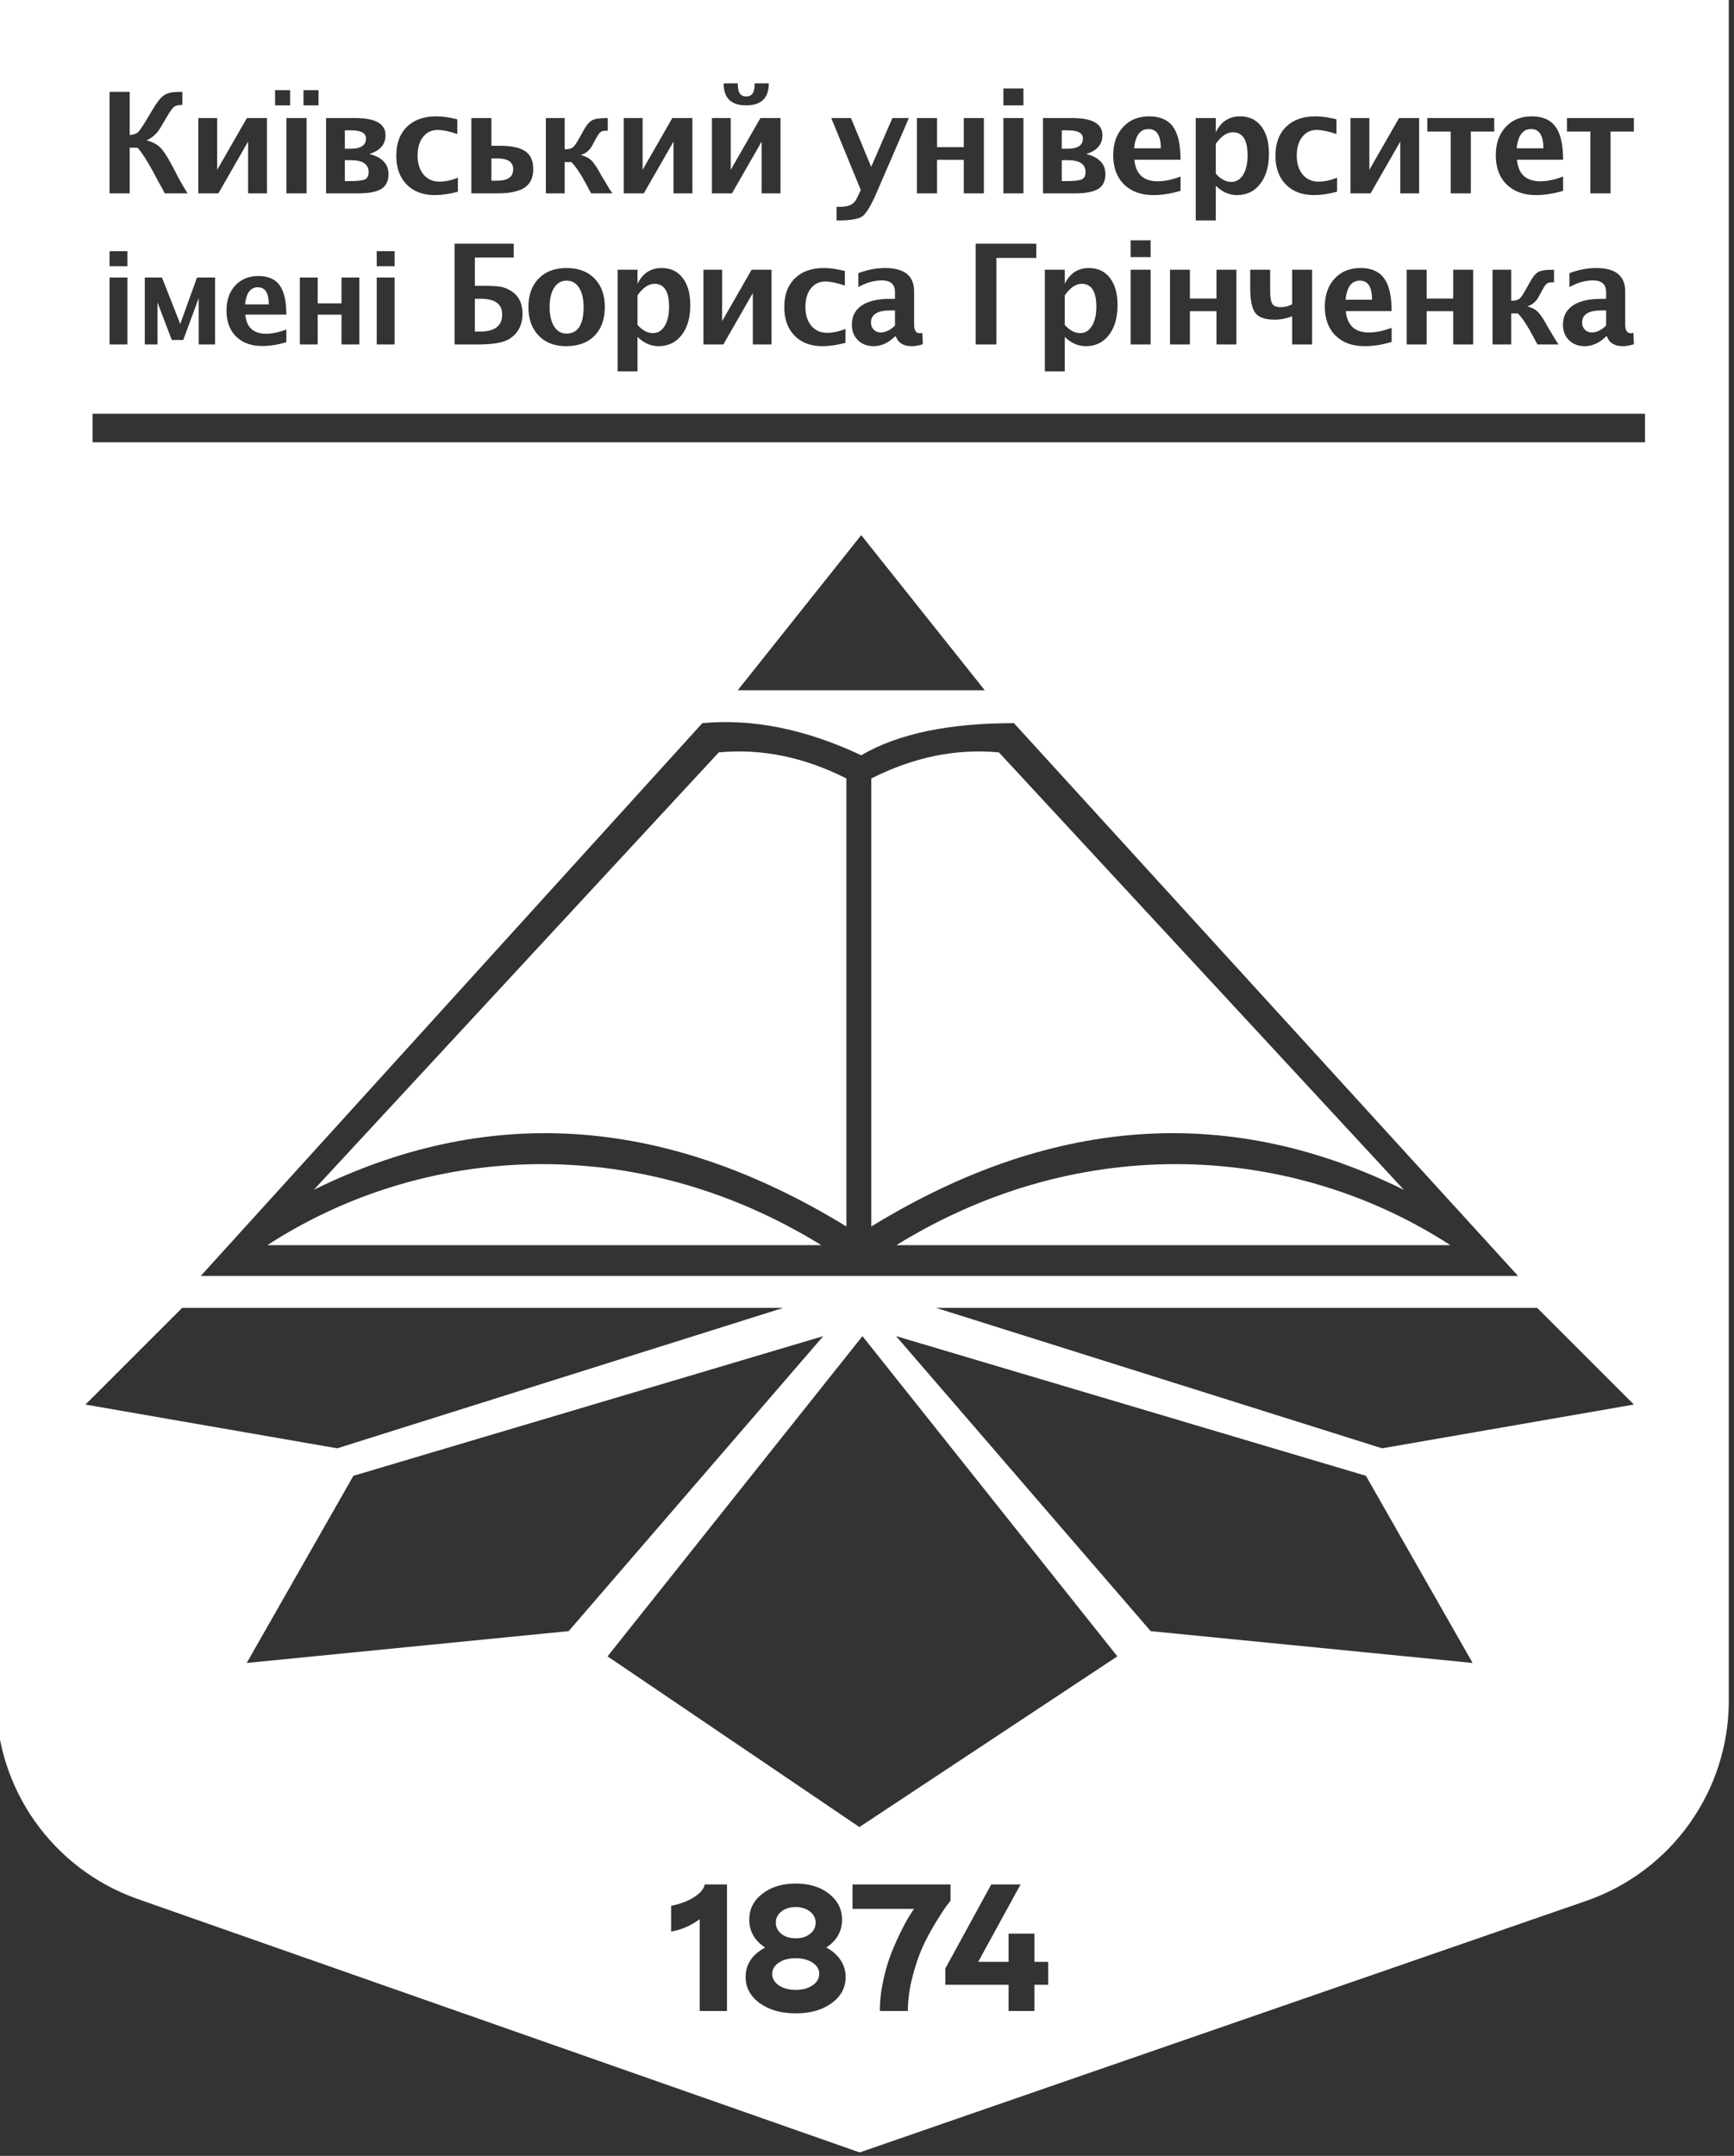 <?xml version="1.0" encoding="UTF-8" standalone="no"?>
<!DOCTYPE svg PUBLIC "-//W3C//DTD SVG 1.1//EN" "http://www.w3.org/Graphics/SVG/1.1/DTD/svg11.dtd">
<svg width="100%" height="100%" viewBox="0 0 824 1024" version="1.1" xmlns="http://www.w3.org/2000/svg" xmlns:xlink="http://www.w3.org/1999/xlink" xml:space="preserve" xmlns:serif="http://www.serif.com/" style="fill-rule:evenodd;clip-rule:evenodd;stroke-linejoin:round;stroke-miterlimit:2;">
    <rect x="0" y="0" width="824" height="1024" fill="#333333" stroke="none"/>
    <g transform="matrix(1,0,0,1,-5506.99,-116)">
        <g transform="matrix(1.182,0,0,0.907,-984.254,10.585)">
            <g transform="matrix(0.698,0,0,0.909,3888.21,-2296.7)">
                <path d="M2295.08,2653.53L3293.08,2653.53L3293.08,3634.25C3293.08,3686.28 3260.11,3732.59 3210.94,3749.62L2792.47,3894.53L2376.72,3748.56C2327.81,3731.38 2295.08,3685.19 2295.08,3633.36L2295.08,2653.53ZM2812.82,2848.31L2813.33,2848.31C2814.67,2852.05 2817.7,2853.92 2822.4,2853.92C2824.26,2853.92 2826.41,2853.56 2828.84,2852.82L2828.56,2846.31C2827.94,2846.42 2827.44,2846.47 2827.05,2846.47C2824.91,2846.47 2823.83,2844.78 2823.83,2841.41L2823.83,2822.35C2823.83,2813.38 2818.26,2808.89 2807.12,2808.89C2802.03,2808.89 2796.89,2809.89 2791.7,2811.87L2791.7,2819.88C2796.27,2817.31 2800.79,2816.03 2805.26,2816.03C2810.3,2816.03 2812.82,2818.27 2812.82,2822.74L2812.82,2826.66L2809.76,2826.66C2802.76,2826.66 2797.38,2827.95 2793.62,2830.53C2789.85,2833.1 2787.97,2836.77 2787.97,2841.53C2787.97,2845.19 2789.14,2848.17 2791.46,2850.47C2793.79,2852.77 2796.81,2853.92 2800.53,2853.92C2804.9,2853.92 2809,2852.05 2812.82,2848.31ZM2812.82,2842.08C2810.01,2844.72 2807.25,2846.04 2804.57,2846.04C2802.99,2846.04 2801.66,2845.49 2800.59,2844.41C2799.52,2843.33 2798.98,2841.99 2798.98,2840.39C2798.98,2835.68 2802.69,2833.33 2810.11,2833.33L2812.82,2833.33L2812.82,2842.08ZM3107.57,2852.94L3119.05,2852.94L3119.05,2833.76L3134.36,2833.76L3134.36,2852.94L3145.83,2852.94L3145.83,2809.87L3134.36,2809.87L3134.36,2826.5L3119.05,2826.5L3119.05,2809.87L3107.57,2809.87L3107.57,2852.94ZM2977.29,2764.42L2977.29,2756.2C2972.42,2758.02 2968.05,2758.93 2964.17,2758.93C2955.97,2758.93 2951.48,2754.79 2950.7,2746.52L2977.29,2746.52C2977.29,2737.86 2975.85,2731.52 2972.96,2727.52C2970.07,2723.52 2965.49,2721.51 2959.21,2721.51C2952.99,2721.51 2947.99,2723.56 2944.2,2727.66C2940.41,2731.75 2938.52,2737.16 2938.52,2743.88C2938.52,2750.99 2940.59,2756.6 2944.72,2760.7C2948.86,2764.81 2954.51,2766.87 2961.67,2766.87C2966.59,2766.87 2971.8,2766.05 2977.29,2764.42ZM2950.54,2739.93C2951.3,2732.52 2954.07,2728.82 2958.86,2728.82C2963.57,2728.82 2965.93,2732.52 2965.93,2739.93L2950.54,2739.93ZM2986.04,2781.49L2997.6,2781.49L2997.6,2761.49C3001.24,2765.08 3005.32,2766.87 3009.82,2766.87C3015.42,2766.87 3019.88,2764.71 3023.21,2760.39C3026.54,2756.07 3028.21,2750.28 3028.21,2743.01C3028.21,2736.32 3026.73,2731.06 3023.78,2727.24C3020.82,2723.42 3016.77,2721.51 3011.62,2721.51C3005.24,2721.51 3000.57,2724.57 2997.6,2730.68L2997.6,2722.5L2986.04,2722.5L2986.04,2781.49ZM2997.6,2754.54L2997.6,2737.36C3000.75,2732.91 3004.03,2730.68 3007.44,2730.68C3013.09,2730.68 3015.91,2735.12 3015.91,2743.99C3015.91,2748.63 3015.06,2752.34 3013.37,2755.12C3011.68,2757.89 3009.41,2759.28 3006.58,2759.28C3003.4,2759.28 3000.41,2757.7 2997.6,2754.54ZM2898.06,2765.88L2916.53,2765.88C2922.72,2765.88 2927.19,2765.02 2929.92,2763.29C2932.66,2761.57 2934.02,2758.73 2934.02,2754.78C2934.02,2751.86 2933.1,2749.43 2931.25,2747.49C2929.4,2745.55 2926.64,2744.12 2922.97,2743.2C2926.07,2742.26 2928.4,2740.88 2929.96,2739.08C2931.52,2737.27 2932.3,2735.04 2932.3,2732.38C2932.3,2729.09 2930.86,2726.62 2927.97,2724.97C2925.08,2723.33 2920.76,2722.5 2915.01,2722.5L2898.06,2722.5L2898.06,2765.88ZM2908.88,2758.81L2908.88,2746.76L2912.27,2746.76C2915.71,2746.76 2918.29,2747.33 2920.01,2748.48C2921.72,2749.62 2922.58,2751.34 2922.58,2753.63C2922.58,2755.74 2921.88,2757.13 2920.47,2757.8C2919.07,2758.47 2916.18,2758.81 2911.8,2758.81L2908.88,2758.81ZM2908.88,2740.16L2908.88,2729.57L2912.47,2729.57C2915.33,2729.57 2917.48,2729.96 2918.91,2730.74C2920.34,2731.52 2921.06,2732.68 2921.06,2734.24C2921.06,2736.21 2920.32,2737.69 2918.85,2738.68C2917.38,2739.67 2915.19,2740.16 2912.27,2740.16L2908.88,2740.16ZM2623.39,2853.92C2630.35,2853.92 2635.8,2851.92 2639.76,2847.92C2643.71,2843.92 2645.69,2838.39 2645.69,2831.33C2645.69,2824.43 2643.72,2818.96 2639.77,2814.93C2635.83,2810.91 2630.46,2808.89 2623.67,2808.89C2616.89,2808.89 2611.54,2810.91 2607.6,2814.93C2603.66,2818.96 2601.68,2824.45 2601.68,2831.41C2601.68,2838.28 2603.64,2843.76 2607.56,2847.82C2611.47,2851.89 2616.75,2853.92 2623.39,2853.92ZM2623.59,2846.67C2620.59,2846.67 2618.23,2845.29 2616.49,2842.55C2614.76,2839.8 2613.9,2836.09 2613.9,2831.41C2613.9,2826.67 2614.77,2822.95 2616.51,2820.23C2618.26,2817.51 2620.64,2816.15 2623.67,2816.15C2626.72,2816.15 2629.11,2817.51 2630.86,2820.23C2632.6,2822.95 2633.47,2826.65 2633.47,2831.33C2633.47,2841.55 2630.18,2846.67 2623.59,2846.67ZM2559.15,2852.94L2572.61,2852.94C2581.32,2852.94 2587.38,2851.86 2590.79,2849.69C2595.78,2846.52 2598.27,2841.68 2598.27,2835.17C2598.27,2829.24 2596.09,2824.88 2591.72,2822.11C2589.76,2820.86 2587.73,2820.05 2585.65,2819.68C2583.57,2819.31 2579.93,2819.13 2574.74,2819.13L2570.86,2819.13L2570.86,2802.85L2593.23,2802.85L2593.23,2794.89L2559.15,2794.89L2559.15,2852.94ZM2570.86,2845.49L2570.86,2826.62L2574.31,2826.62C2578.4,2826.62 2581.46,2827.37 2583.5,2828.88C2585.54,2830.38 2586.56,2832.64 2586.56,2835.64C2586.56,2838.94 2585.5,2841.4 2583.36,2843.04C2581.23,2844.67 2578.05,2845.49 2573.81,2845.49L2570.86,2845.49ZM3041.58,2852.94L3053.06,2852.94L3053.06,2809.87L3041.58,2809.87L3041.58,2829.8C3039.46,2830.9 3037.3,2831.45 3035.11,2831.45C3032.65,2831.45 3031.01,2830.81 3030.16,2829.53C3029.33,2828.24 3028.91,2825.72 3028.91,2821.95L3028.91,2809.87L3017.43,2809.87L3017.43,2820.5C3017.43,2827.51 3018.43,2832.29 3020.41,2834.84C3022.41,2837.39 3026.14,2838.66 3031.62,2838.66C3034.85,2838.66 3038.17,2838.02 3041.58,2836.74L3041.58,2852.94ZM2836.39,3407.94L3093.39,3488.88L3238.41,3463.67L3182.68,3407.94L2836.39,3407.94ZM2360.45,2807.87L2370.72,2807.87L2370.72,2799.19L2360.45,2799.19L2360.45,2807.87ZM2784.29,2852L2784.29,2843.96C2780.64,2845.48 2777.1,2846.23 2773.67,2846.23C2769.89,2846.23 2766.88,2844.87 2764.61,2842.16C2762.35,2839.43 2761.22,2835.81 2761.22,2831.29C2761.22,2826.87 2762.27,2823.33 2764.36,2820.66C2766.45,2817.99 2769.22,2816.66 2772.66,2816.66C2775.47,2816.66 2779.24,2817.43 2783.94,2818.97L2783.94,2810.58C2779.42,2809.45 2775.42,2808.89 2771.96,2808.89C2764.8,2808.89 2759.19,2810.88 2755.14,2814.86C2751.08,2818.83 2749.05,2824.33 2749.05,2831.37C2749.05,2838.32 2751.02,2843.82 2754.96,2847.86C2758.9,2851.9 2764.27,2853.92 2771.07,2853.92C2775.13,2853.92 2779.53,2853.28 2784.29,2852ZM3222.41,2848.31L3222.91,2848.31C3224.25,2852.05 3227.28,2853.92 3231.98,2853.92C3233.84,2853.92 3235.99,2853.56 3238.41,2852.82L3238.14,2846.31C3237.52,2846.42 3237.02,2846.47 3236.63,2846.47C3234.49,2846.47 3233.41,2844.78 3233.41,2841.41L3233.41,2822.35C3233.41,2813.38 3227.85,2808.89 3216.71,2808.89C3211.61,2808.89 3206.47,2809.89 3201.28,2811.87L3201.28,2819.88C3205.85,2817.31 3210.37,2816.03 3214.85,2816.03C3219.89,2816.03 3222.41,2818.27 3222.41,2822.74L3222.41,2826.66L3219.34,2826.66C3212.34,2826.66 3206.96,2827.95 3203.2,2830.53C3199.43,2833.1 3197.56,2836.77 3197.56,2841.53C3197.56,2845.19 3198.72,2848.17 3201.04,2850.47C3203.37,2852.77 3206.39,2853.92 3210.12,2853.92C3214.48,2853.92 3218.58,2852.05 3222.41,2848.31ZM3222.41,2842.08C3219.59,2844.72 3216.84,2846.04 3214.15,2846.04C3212.57,2846.04 3211.25,2845.49 3210.17,2844.41C3209.1,2843.33 3208.57,2841.99 3208.57,2840.39C3208.57,2835.68 3212.27,2833.33 3219.69,2833.33L3222.41,2833.33L3222.41,2842.08ZM2472.13,2715.19L2480.8,2715.19L2480.8,2706.42L2472.13,2706.42L2472.13,2715.19ZM3213.35,2765.88L3224.94,2765.88L3224.94,2730.28L3238.41,2730.28L3238.41,2722.5L3199.88,2722.5L3199.88,2730.28L3213.35,2730.28L3213.35,2765.88ZM2875.25,2765.88L2886.81,2765.88L2886.81,2722.5L2875.25,2722.5L2875.25,2765.88ZM2360.45,2852.94L2370.72,2852.94L2370.72,2814.37L2360.45,2814.37L2360.45,2852.94ZM2875.25,2715.19L2886.81,2715.19L2886.81,2705.43L2875.25,2705.43L2875.25,2715.19ZM2462.26,2851.64L2462.26,2844.34C2457.93,2845.95 2454.04,2846.76 2450.59,2846.76C2443.3,2846.76 2439.3,2843.08 2438.61,2835.73L2462.26,2835.73C2462.26,2828.02 2460.97,2822.39 2458.4,2818.83C2455.83,2815.27 2451.76,2813.49 2446.18,2813.49C2440.65,2813.49 2436.2,2815.31 2432.83,2818.95C2429.46,2822.6 2427.78,2827.4 2427.78,2833.37C2427.78,2839.7 2429.62,2844.69 2433.3,2848.34C2436.98,2851.99 2442,2853.82 2448.37,2853.82C2452.74,2853.82 2457.37,2853.09 2462.26,2851.64ZM2438.47,2829.86C2439.14,2823.28 2441.61,2819.99 2445.87,2819.99C2450.06,2819.99 2452.15,2823.28 2452.15,2829.86L2438.47,2829.86ZM2380.73,2852.94L2388.02,2852.94L2388.02,2828.77L2388.05,2828.77L2396.28,2850.34L2402.88,2850.34L2411.73,2826.35L2411.77,2826.35L2411.77,2852.94L2421.21,2852.94L2421.21,2814.37L2410.8,2814.37L2401.18,2841.03L2401.11,2841.03L2390.62,2814.37L2380.73,2814.37L2380.73,2852.94ZM2825.47,2765.88L2837.02,2765.88L2837.02,2746.56L2852.45,2746.56L2852.45,2765.88L2864.01,2765.88L2864.01,2722.5L2852.45,2722.5L2852.45,2739.25L2837.02,2739.25L2837.02,2722.5L2825.47,2722.5L2825.47,2765.88ZM2948.57,2852.94L2960.05,2852.94L2960.05,2809.87L2948.57,2809.87L2948.57,2852.94ZM2702.49,2852.94L2713.96,2852.94L2730.94,2823.33L2730.94,2852.94L2741.72,2852.94L2741.72,2809.87L2730.24,2809.87L2713.26,2839.49L2713.26,2809.87L2702.49,2809.87L2702.49,2852.94ZM2820.24,3813.06C2820.24,3806.74 2821.12,3800.18 2822.89,3793.37C2824.66,3786.56 2826.62,3780.8 2828.78,3776.08C2830.93,3771.36 2833.43,3766.68 2836.28,3762.07C2839.13,3757.45 2841.09,3754.41 2842.16,3752.95C2843.24,3751.49 2844.13,3750.35 2844.82,3749.51L2844.82,3740.14L2788.36,3740.14L2788.36,3754.2L2823.78,3754.2L2821.8,3757.22C2820.41,3759.31 2818.74,3762.28 2816.8,3766.13C2814.85,3769.98 2812.93,3774.25 2811.02,3778.94C2809.11,3783.63 2807.47,3789.05 2806.12,3795.19C2804.77,3801.34 2804.09,3807.29 2804.09,3813.06L2820.24,3813.06ZM3098.88,2851.49L3098.88,2843.33C3094.05,2845.14 3089.71,2846.04 3085.86,2846.04C3077.72,2846.04 3073.26,2841.93 3072.48,2833.72L3098.88,2833.72C3098.88,2825.12 3097.45,2818.83 3094.58,2814.86C3091.71,2810.88 3087.16,2808.89 3080.93,2808.89C3074.76,2808.89 3069.79,2810.93 3066.03,2814.99C3062.27,2819.06 3060.39,2824.43 3060.39,2831.09C3060.39,2838.15 3062.44,2843.72 3066.55,2847.8C3070.66,2851.88 3076.27,2853.92 3083.38,2853.92C3088.26,2853.92 3093.43,2853.11 3098.88,2851.49ZM3072.33,2827.17C3073.08,2819.82 3075.83,2816.15 3080.59,2816.15C3085.26,2816.15 3087.6,2819.82 3087.6,2827.17L3072.33,2827.17ZM2714.12,2702.51C2714.12,2706.75 2715.2,2709.93 2717.36,2712.03C2719.52,2714.14 2722.78,2715.19 2727.12,2715.19C2731.45,2715.19 2734.69,2714.14 2736.87,2712.03C2739.04,2709.93 2740.13,2706.75 2740.13,2702.51L2731.93,2702.51L2731.97,2703.38C2731.97,2705.62 2731.56,2707.29 2730.76,2708.4C2729.95,2709.5 2728.74,2710.06 2727.12,2710.06C2725.51,2710.06 2724.31,2709.51 2723.51,2708.42C2722.72,2707.33 2722.32,2705.67 2722.32,2703.46L2722.32,2702.51L2714.12,2702.51ZM2561.08,2764.93L2561.08,2756.83C2557.41,2758.36 2553.85,2759.12 2550.39,2759.12C2546.58,2759.12 2543.55,2757.76 2541.27,2755.02C2538.99,2752.28 2537.85,2748.63 2537.85,2744.07C2537.85,2739.62 2538.91,2736.05 2541.01,2733.37C2543.12,2730.68 2545.91,2729.34 2549.37,2729.34C2552.21,2729.34 2555.99,2730.11 2560.73,2731.67L2560.73,2723.21C2556.18,2722.08 2552.16,2721.51 2548.67,2721.51C2541.46,2721.51 2535.81,2723.52 2531.72,2727.52C2527.63,2731.52 2525.59,2737.07 2525.59,2744.15C2525.59,2751.16 2527.58,2756.7 2531.55,2760.76C2535.51,2764.83 2540.92,2766.87 2547.77,2766.87C2551.86,2766.87 2556.29,2766.22 2561.08,2764.93ZM2859.29,2852.94L2871.23,2852.94L2871.23,2803.09L2894.22,2803.09L2894.22,2794.89L2859.29,2794.89L2859.29,2852.94ZM2568.82,2765.88L2583.77,2765.88C2590.98,2765.88 2596.24,2764.77 2599.53,2762.54C2602.82,2760.32 2604.47,2756.77 2604.47,2751.89C2604.47,2747.15 2602.95,2743.73 2599.9,2741.62C2596.85,2739.52 2591.95,2738.46 2585.18,2738.46L2580.38,2738.46L2580.38,2722.5L2568.82,2722.5L2568.82,2765.88ZM2580.38,2758.57L2580.38,2745.77L2583.93,2745.77C2586.92,2745.77 2589.17,2746.29 2590.66,2747.33C2592.16,2748.37 2592.91,2749.92 2592.91,2751.97C2592.91,2754.19 2592.15,2755.84 2590.63,2756.93C2589.1,2758.03 2586.83,2758.57 2583.81,2758.57L2580.38,2758.57ZM2611.73,2765.88L2622.55,2765.88L2622.55,2747.87L2626.41,2747.87C2628.94,2750.39 2631.82,2754.69 2635.05,2760.74L2636.84,2764.1C2637,2764.39 2637.32,2764.99 2637.82,2765.88L2650.04,2765.88C2649.18,2764.64 2648.62,2763.81 2648.36,2763.39L2646.02,2759.4L2643.83,2755.81L2642.54,2753.47C2640.69,2750.18 2639.08,2747.91 2637.7,2746.64C2636.32,2745.38 2634.38,2744.43 2631.88,2743.8C2634.75,2742.85 2636.88,2741.1 2638.29,2738.54L2639.5,2736.33L2640.67,2734.2C2641.68,2732.3 2642.53,2731.1 2643.21,2730.58C2643.88,2730.07 2644.91,2729.81 2646.29,2729.81L2647.38,2729.81L2647.38,2722.5L2645.67,2722.54C2642.12,2722.54 2639.57,2723.02 2638.01,2723.98C2636.45,2724.95 2634.8,2727.06 2633.05,2730.32L2631.92,2732.38C2629.92,2736.12 2628.43,2738.41 2627.45,2739.25C2626.47,2740.1 2624.84,2740.52 2622.55,2740.52L2622.55,2722.5L2611.73,2722.5L2611.73,2765.88ZM2656.6,2765.88L2668.16,2765.88L2685.26,2736.05L2685.26,2765.88L2696.12,2765.88L2696.12,2722.5L2684.56,2722.5L2667.46,2752.33L2667.46,2722.5L2656.6,2722.5L2656.6,2765.88ZM2841.8,3788.58L2841.8,3797.95L2878.26,3797.95L2878.26,3813.06L2893.16,3813.06L2893.16,3797.95L2901.07,3797.95L2901.07,3784.72L2893.16,3784.72L2893.16,3768.47L2878.26,3768.47L2878.26,3784.72L2860.76,3784.72L2885.14,3740.14L2868.26,3740.14L2841.8,3788.58ZM2948.57,2802.62L2960.05,2802.62L2960.05,2792.93L2948.57,2792.93L2948.57,2802.62ZM2793.13,2763.95L2792.35,2765.57L2790.79,2768.84C2789.9,2770.64 2788.69,2771.89 2787.14,2772.6C2785.59,2773.31 2783.3,2773.66 2780.28,2773.66L2779.19,2773.66L2779.19,2781.49L2780.44,2781.49C2787.37,2781.49 2791.93,2780.66 2794.15,2779.02C2796.36,2777.37 2799.11,2772.74 2802.39,2765.13L2820.82,2722.5L2811.33,2722.5L2799.11,2750.63L2787.47,2722.5L2776.11,2722.5L2793.13,2763.95ZM2899.14,2868.43L2910.62,2868.43L2910.62,2848.59C2914.24,2852.14 2918.28,2853.92 2922.75,2853.92C2928.31,2853.92 2932.74,2851.78 2936.05,2847.49C2939.36,2843.2 2941.01,2837.45 2941.01,2830.23C2941.01,2823.59 2939.54,2818.37 2936.61,2814.58C2933.68,2810.79 2929.65,2808.89 2924.53,2808.89C2918.2,2808.89 2913.56,2811.93 2910.62,2817.99L2910.62,2809.87L2899.14,2809.87L2899.14,2868.43ZM2910.62,2841.68L2910.62,2824.62C2913.74,2820.2 2917,2817.99 2920.39,2817.99C2925.99,2817.99 2928.8,2822.4 2928.8,2831.21C2928.8,2835.81 2927.96,2839.49 2926.28,2842.25C2924.6,2845.01 2922.35,2846.39 2919.53,2846.39C2916.38,2846.39 2913.41,2844.82 2910.62,2841.68ZM3157,2852.94L3167.74,2852.94L3167.74,2835.05L3171.58,2835.05C3174.09,2837.57 3176.94,2841.83 3180.14,2847.84L3181.93,2851.18C3182.08,2851.46 3182.41,2852.05 3182.9,2852.94L3195.03,2852.94C3194.18,2851.71 3193.62,2850.89 3193.37,2850.47L3191.04,2846.51L3188.87,2842.94L3187.59,2840.62C3185.75,2837.36 3184.15,2835.09 3182.78,2833.84C3181.41,2832.58 3179.49,2831.64 3177.01,2831.01C3179.85,2830.07 3181.97,2828.34 3183.36,2825.8L3184.57,2823.6L3185.73,2821.48C3186.74,2819.6 3187.58,2818.41 3188.25,2817.89C3188.92,2817.39 3189.94,2817.13 3191.31,2817.13L3192.4,2817.13L3192.4,2809.87L3190.69,2809.91C3187.18,2809.91 3184.64,2810.39 3183.09,2811.34C3181.54,2812.3 3179.9,2814.4 3178.17,2817.64L3177.04,2819.68C3175.05,2823.39 3173.57,2825.67 3172.61,2826.5C3171.64,2827.34 3170.01,2827.76 3167.74,2827.76L3167.74,2809.87L3157,2809.87L3157,2852.94ZM3075.19,2765.88L3086.75,2765.88L3103.85,2736.05L3103.85,2765.88L3114.7,2765.88L3114.7,2722.5L3103.15,2722.5L3086.05,2752.33L3086.05,2722.5L3075.19,2722.5L3075.19,2765.88ZM2771.5,3424.25L2500.88,3504.71L2439.43,3612.53L2624.86,3594.2L2771.5,3424.25ZM2793.38,2962.77L2722.24,3052.16L2864.53,3052.16L2793.38,2962.77ZM3067.45,2764.93L3067.45,2756.83C3063.78,2758.36 3060.22,2759.12 3056.76,2759.12C3052.96,2759.12 3049.92,2757.76 3047.64,2755.02C3045.36,2752.28 3044.22,2748.63 3044.22,2744.07C3044.22,2739.62 3045.28,2736.05 3047.39,2733.37C3049.49,2730.68 3052.28,2729.34 3055.74,2729.34C3058.58,2729.34 3062.37,2730.11 3067.1,2731.67L3067.1,2723.21C3062.55,2722.08 3058.53,2721.51 3055.04,2721.51C3047.83,2721.51 3042.18,2723.52 3038.09,2727.52C3034.01,2731.52 3031.96,2737.07 3031.96,2744.15C3031.96,2751.16 3033.95,2756.7 3037.92,2760.76C3041.89,2764.83 3047.29,2766.87 3054.14,2766.87C3058.23,2766.87 3062.67,2766.22 3067.45,2764.93ZM2971.22,2852.94L2982.69,2852.94L2982.69,2833.76L2998,2833.76L2998,2852.94L3009.48,2852.94L3009.48,2809.87L2998,2809.87L2998,2826.5L2982.69,2826.5L2982.69,2809.87L2971.22,2809.87L2971.22,2852.94ZM2411.56,2765.88L2423.12,2765.88L2440.22,2736.05L2440.22,2765.88L2451.08,2765.88L2451.08,2722.5L2439.52,2722.5L2422.42,2752.33L2422.42,2722.5L2411.56,2722.5L2411.56,2765.88ZM2794.08,3424.25L2647.26,3608.73L2792.33,3707.07L2940.9,3608.73L2794.08,3424.25ZM2881.34,3071.1C2845.25,3071.1 2815.33,3076.72 2793.38,3089.6C2761.11,3074.43 2730.63,3068.41 2701.86,3071.1L2412.97,3389.55L3171.68,3389.55L2881.34,3071.1ZM2799.17,3102.97C2823.72,3090.56 2848.22,3085.64 2872.69,3087.95L3105.93,3339.95C3008.4,3291.85 2906.45,3295.33 2799.17,3361.08L2799.17,3102.97ZM2770.39,3371.83L2451.33,3371.83C2540.73,3313.79 2662.98,3305.54 2770.39,3371.83ZM2784.84,3102.97L2784.84,3361.08C2677.56,3295.33 2575.61,3291.85 2478.08,3339.95L2711.32,3087.95C2735.79,3085.64 2760.29,3090.56 2784.84,3102.97ZM2813.61,3371.83C2921.03,3305.54 3043.28,3313.79 3132.68,3371.83L2813.61,3371.83ZM2485.13,2765.88L2503.6,2765.88C2509.8,2765.88 2514.26,2765.02 2517,2763.29C2519.73,2761.57 2521.1,2758.73 2521.1,2754.78C2521.1,2751.86 2520.17,2749.43 2518.32,2747.49C2516.48,2745.55 2513.72,2744.12 2510.05,2743.2C2513.14,2742.26 2515.47,2740.88 2517.04,2739.08C2518.6,2737.27 2519.38,2735.04 2519.38,2732.38C2519.38,2729.09 2517.93,2726.62 2515.04,2724.97C2512.16,2723.33 2507.83,2722.5 2502.08,2722.5L2485.13,2722.5L2485.13,2765.88ZM2495.95,2758.81L2495.95,2746.76L2499.35,2746.76C2502.78,2746.76 2505.36,2747.33 2507.08,2748.48C2508.8,2749.62 2509.66,2751.34 2509.66,2753.63C2509.66,2755.74 2508.95,2757.13 2507.55,2757.8C2506.14,2758.47 2503.25,2758.81 2498.88,2758.81L2495.95,2758.81ZM2495.95,2740.16L2495.95,2729.57L2499.54,2729.57C2502.41,2729.57 2504.55,2729.96 2505.99,2730.74C2507.42,2731.52 2508.13,2732.68 2508.13,2734.24C2508.13,2736.21 2507.4,2737.69 2505.93,2738.68C2504.46,2739.67 2502.26,2740.16 2499.35,2740.16L2495.95,2740.16ZM2462.33,2765.88L2473.89,2765.88L2473.89,2722.5L2462.33,2722.5L2462.33,2765.88ZM2514.31,2852.94L2524.59,2852.94L2524.59,2814.37L2514.31,2814.37L2514.31,2852.94ZM2360.45,2765.88L2372.01,2765.88L2372.01,2739.57L2376.57,2739.57C2379.07,2742.47 2381.98,2746.93 2385.28,2752.96L2388.48,2758.97L2391.06,2763.59C2391.24,2763.93 2391.62,2764.7 2392.19,2765.88L2405.35,2765.88C2403.03,2762.14 2401.15,2758.89 2399.69,2756.12L2397.31,2751.46L2395.71,2748.54C2393.31,2744.03 2391.18,2740.91 2389.32,2739.17C2387.46,2737.44 2384.93,2736.17 2381.73,2735.38C2385.16,2733.75 2387.78,2731.39 2389.58,2728.31L2391.26,2725.5L2392.93,2722.62L2394.5,2720.05C2395.88,2717.79 2397,2716.37 2397.88,2715.8C2398.75,2715.24 2400.24,2714.96 2402.35,2714.96L2402.35,2707.41C2400.91,2707.46 2399.99,2707.49 2399.57,2707.49C2396.14,2707.49 2393.49,2708.15 2391.65,2709.47C2389.8,2710.78 2387.64,2713.53 2385.16,2717.72L2382.94,2721.47C2379.97,2726.48 2377.98,2729.49 2376.97,2730.5C2375.95,2731.52 2374.3,2732.1 2372.01,2732.26L2372.01,2707.41L2360.45,2707.41L2360.45,2765.88ZM3244.82,2892.86L2350.65,2892.86L2350.65,2909.3L3244.82,2909.3L3244.82,2892.86ZM2748.55,3407.94L2402.26,3407.94L2346.53,3463.67L2491.56,3488.88L2748.55,3407.94ZM2470.03,2852.94L2480.31,2852.94L2480.31,2835.76L2494.03,2835.76L2494.03,2852.94L2504.3,2852.94L2504.3,2814.37L2494.03,2814.37L2494.03,2829.26L2480.31,2829.26L2480.31,2814.37L2470.03,2814.37L2470.03,2852.94ZM2514.31,2807.87L2524.59,2807.87L2524.59,2799.19L2514.31,2799.19L2514.31,2807.87ZM2653.05,2868.43L2664.53,2868.43L2664.53,2848.59C2668.15,2852.14 2672.19,2853.92 2676.66,2853.92C2682.22,2853.92 2686.65,2851.78 2689.96,2847.49C2693.27,2843.2 2694.92,2837.45 2694.92,2830.23C2694.92,2823.59 2693.46,2818.37 2690.52,2814.58C2687.59,2810.79 2683.57,2808.89 2678.45,2808.89C2672.12,2808.89 2667.48,2811.93 2664.53,2817.99L2664.53,2809.87L2653.05,2809.87L2653.05,2868.43ZM2664.53,2841.68L2664.53,2824.62C2667.66,2820.2 2670.91,2817.99 2674.3,2817.99C2679.91,2817.99 2682.71,2822.4 2682.71,2831.21C2682.71,2835.81 2681.87,2839.49 2680.19,2842.25C2678.51,2845.01 2676.26,2846.39 2673.45,2846.39C2670.29,2846.39 2667.32,2844.82 2664.53,2841.68ZM2707.37,2765.88L2718.92,2765.88L2736.03,2736.05L2736.03,2765.88L2746.88,2765.88L2746.88,2722.5L2735.32,2722.5L2718.22,2752.33L2718.22,2722.5L2707.37,2722.5L2707.37,2765.88ZM3132.9,2765.88L3144.5,2765.88L3144.5,2730.28L3157.97,2730.28L3157.97,2722.5L3119.43,2722.5L3119.43,2730.28L3132.9,2730.28L3132.9,2765.88ZM2683.87,3767.33C2689.92,3766.22 2695.4,3763.82 2700.33,3760.14L2700.33,3813.06L2716.06,3813.06L2716.06,3740.14L2703.25,3740.14C2702.76,3742.71 2700.7,3745.16 2697.05,3747.48C2693.41,3749.81 2689.01,3751.46 2683.87,3752.43L2683.87,3767.33ZM3197.65,2764.42L3197.65,2756.2C3192.78,2758.02 3188.41,2758.93 3184.53,2758.93C3176.33,2758.93 3171.84,2754.79 3171.06,2746.52L3197.65,2746.52C3197.65,2737.86 3196.2,2731.52 3193.31,2727.52C3190.42,2723.52 3185.84,2721.51 3179.57,2721.51C3173.35,2721.51 3168.34,2723.56 3164.56,2727.66C3160.77,2731.75 3158.87,2737.16 3158.87,2743.88C3158.87,2750.99 3160.94,2756.6 3165.08,2760.7C3169.22,2764.81 3174.87,2766.87 3182.03,2766.87C3186.95,2766.87 3192.16,2766.05 3197.65,2764.42ZM3170.9,2739.93C3171.66,2732.52 3174.43,2728.82 3179.22,2728.82C3183.93,2728.82 3186.28,2732.52 3186.28,2739.93L3170.9,2739.93ZM2738.04,3776.49C2730.54,3780.52 2726.79,3786.18 2726.79,3793.47C2726.79,3799.59 2729.5,3804.6 2734.92,3808.53C2740.34,3812.45 2747.25,3814.41 2755.65,3814.41C2764.05,3814.41 2770.95,3812.45 2776.33,3808.53C2781.71,3804.6 2784.4,3799.59 2784.4,3793.47C2784.4,3789.93 2783.43,3786.69 2781.48,3783.73C2779.54,3780.78 2776.8,3778.37 2773.25,3776.49C2779.3,3772.47 2782.32,3767.12 2782.32,3760.45C2782.32,3754.41 2779.82,3749.43 2774.82,3745.5C2769.82,3741.58 2763.43,3739.62 2755.65,3739.62C2747.87,3739.62 2741.46,3741.58 2736.43,3745.5C2731.39,3749.43 2728.88,3754.41 2728.88,3760.45C2728.88,3767.12 2731.93,3772.47 2738.04,3776.49ZM2742.11,3791.7C2742.11,3789.06 2743.37,3786.89 2745.91,3785.19C2748.44,3783.49 2751.69,3782.64 2755.65,3782.64C2759.54,3782.64 2762.77,3783.49 2765.34,3785.19C2767.91,3786.89 2769.19,3789.06 2769.19,3791.7C2769.19,3794.34 2767.91,3796.53 2765.34,3798.27C2762.77,3800 2759.54,3800.87 2755.65,3800.87C2751.69,3800.87 2748.44,3800 2745.91,3798.27C2743.37,3796.53 2742.11,3794.34 2742.11,3791.7ZM2755.65,3771.18C2752.32,3771.18 2749.57,3770.33 2747.42,3768.63C2745.27,3766.93 2744.19,3764.76 2744.19,3762.12C2744.19,3759.55 2745.27,3757.41 2747.42,3755.71C2749.57,3754.01 2752.32,3753.16 2755.65,3753.16C2758.91,3753.16 2761.64,3754.01 2763.83,3755.71C2766.01,3757.41 2767.11,3759.55 2767.11,3762.12C2767.11,3764.76 2766.03,3766.93 2763.88,3768.63C2761.73,3770.33 2758.98,3771.18 2755.65,3771.18ZM2455.77,2715.19L2464.44,2715.19L2464.44,2706.42L2455.77,2706.42L2455.77,2715.19ZM2813.45,3424.25L2960.09,3594.2L3145.52,3612.53L3084.07,3504.71L2813.45,3424.25Z" style="fill:white;"/>
            </g>
        </g>
    </g>
</svg>
